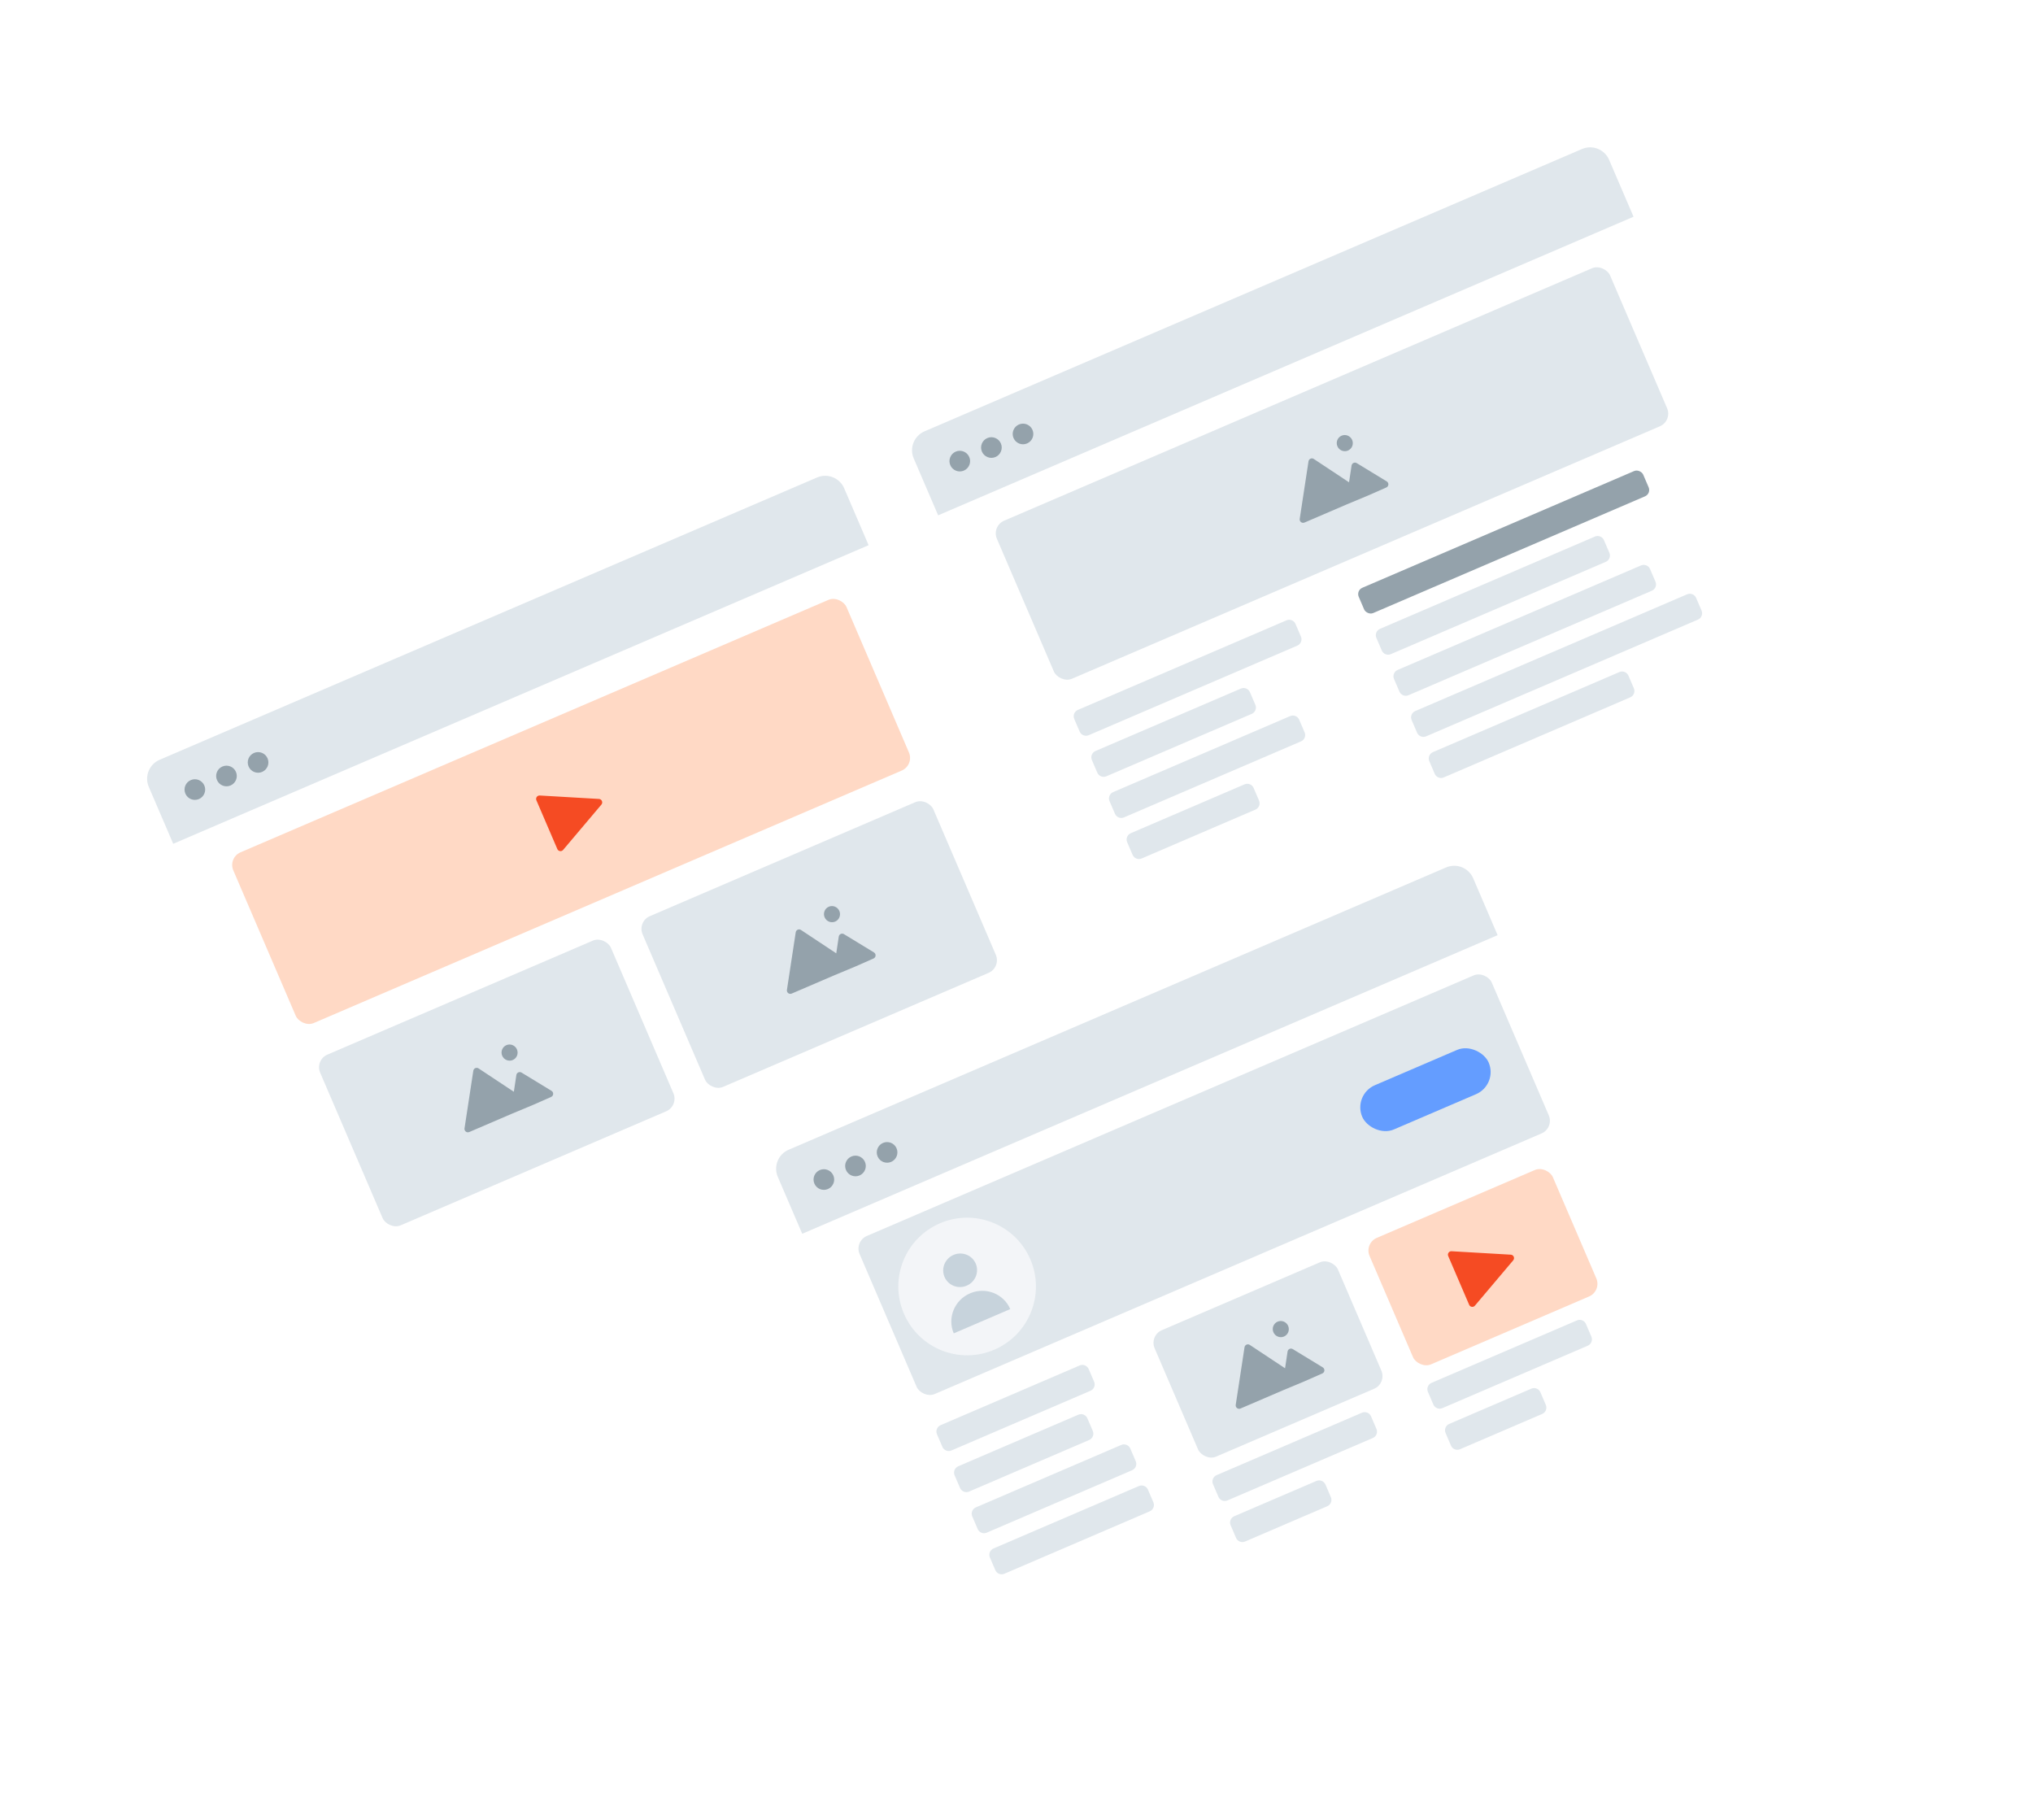 <svg width="591" height="529" viewBox="0 0 591 529" fill="none" xmlns="http://www.w3.org/2000/svg">
<g filter="url(#filter0_d)">
<rect x="30.886" y="208.23" width="220" height="165" rx="6" transform="rotate(-23.238 30.886 208.23)" fill="white"/>
<path d="M33.254 213.744C31.946 210.699 33.355 207.171 36.4 205.863L227.525 123.797C230.57 122.49 234.099 123.898 235.406 126.943L242.508 143.483L40.355 230.283L33.254 213.744Z" fill="#E0E7EC"/>
<path fill-rule="evenodd" clip-rule="evenodd" d="M47.831 217.279C49.353 216.625 50.058 214.861 49.404 213.339C48.75 211.816 46.986 211.112 45.464 211.766C43.941 212.419 43.237 214.184 43.891 215.706C44.544 217.228 46.309 217.933 47.831 217.279ZM57.02 213.333C58.542 212.68 59.246 210.916 58.593 209.393C57.939 207.871 56.175 207.167 54.652 207.82C53.13 208.474 52.426 210.238 53.079 211.76C53.733 213.283 55.497 213.987 57.02 213.333ZM67.781 205.448C68.435 206.97 67.731 208.734 66.208 209.388C64.686 210.042 62.922 209.337 62.268 207.815C61.614 206.293 62.319 204.528 63.841 203.875C65.364 203.221 67.128 203.925 67.781 205.448Z" fill="#94A2AB"/>
<rect x="56.246" y="234.343" width="194" height="54" rx="4" transform="rotate(-23.238 56.246 234.343)" fill="#FFD9C5"/>
<path fill-rule="evenodd" clip-rule="evenodd" d="M164.126 217.248C164.949 217.295 165.364 218.262 164.832 218.891L153.701 232.065C153.221 232.633 152.311 232.497 152.018 231.814L145.932 217.64C145.638 216.956 146.166 216.204 146.909 216.247L164.126 217.248Z" fill="#F54B23"/>
<rect x="81.497" y="293.151" width="92" height="54" rx="4" transform="rotate(-23.238 81.497 293.151)" fill="#E0E7EC"/>
<path fill-rule="evenodd" clip-rule="evenodd" d="M139.064 293.142C140.248 292.634 140.792 291.254 140.279 290.06C139.767 288.866 138.392 288.311 137.208 288.819C136.025 289.327 135.481 290.707 135.993 291.901C136.506 293.094 137.881 293.65 139.064 293.142ZM138.753 308.777L126.42 314.073C125.699 314.383 124.919 313.779 125.037 313.003L127.591 296.266C127.701 295.546 128.516 295.179 129.124 295.579C131.248 296.977 135.607 299.852 139.377 302.371L140.107 297.5C140.213 296.793 141.006 296.422 141.616 296.794L150.331 302.103C151.021 302.524 150.956 303.545 150.216 303.871L144.974 306.184L138.753 308.777Z" fill="#94A2AB"/>
<rect x="175.223" y="252.907" width="92" height="54" rx="4" transform="rotate(-23.238 175.223 252.907)" fill="#E0E7EC"/>
<path fill-rule="evenodd" clip-rule="evenodd" d="M232.79 252.898C233.973 252.39 234.517 251.01 234.005 249.816C233.492 248.622 232.117 248.067 230.934 248.575C229.75 249.083 229.206 250.463 229.719 251.657C230.231 252.85 231.606 253.406 232.79 252.898ZM232.478 268.533L220.145 273.829C219.424 274.139 218.644 273.535 218.762 272.759L221.317 256.022C221.427 255.302 222.241 254.935 222.849 255.335C224.973 256.733 229.333 259.608 233.102 262.127L233.832 257.256C233.938 256.549 234.731 256.178 235.341 256.55L244.056 261.859C244.746 262.28 244.681 263.301 243.942 263.627L238.699 265.94L232.478 268.533Z" fill="#94A2AB"/>
<rect x="213.742" y="321.594" width="220" height="165" rx="6" transform="rotate(-23.238 213.742 321.594)" fill="white"/>
<path d="M216.109 327.108C214.802 324.063 216.21 320.534 219.255 319.227L410.381 237.161C413.426 235.854 416.954 237.262 418.261 240.307L425.363 256.847L223.211 343.647L216.109 327.108Z" fill="#E0E7EC"/>
<path fill-rule="evenodd" clip-rule="evenodd" d="M230.686 330.643C232.209 329.989 232.913 328.225 232.259 326.703C231.606 325.18 229.842 324.476 228.319 325.13C226.797 325.783 226.092 327.547 226.746 329.07C227.4 330.592 229.164 331.297 230.686 330.643ZM239.875 326.697C241.398 326.044 242.102 324.28 241.448 322.757C240.794 321.235 239.03 320.53 237.508 321.184C235.985 321.838 235.281 323.602 235.935 325.124C236.589 326.647 238.353 327.351 239.875 326.697ZM250.637 318.812C251.291 320.334 250.586 322.098 249.064 322.752C247.541 323.406 245.777 322.701 245.124 321.179C244.47 319.657 245.174 317.892 246.697 317.239C248.219 316.585 249.983 317.289 250.637 318.812Z" fill="#94A2AB"/>
<rect x="386.558" y="346.424" width="58" height="40" rx="4" transform="rotate(-23.238 386.558 346.424)" fill="#FFD9C5"/>
<path fill-rule="evenodd" clip-rule="evenodd" d="M429.193 349.726C430.015 349.774 430.43 350.74 429.898 351.37L418.767 364.543C418.287 365.111 417.378 364.976 417.084 364.293L410.998 350.118C410.705 349.435 411.233 348.682 411.975 348.725L429.193 349.726Z" fill="#F54B23"/>
<rect x="238.313" y="345.869" width="200" height="50" rx="4" transform="rotate(-23.238 238.313 345.869)" fill="#E0E7EC"/>
<path fill-rule="evenodd" clip-rule="evenodd" d="M279.039 377.355C289.189 372.997 293.884 361.236 289.526 351.086C285.168 340.937 273.407 336.242 263.257 340.6C253.108 344.958 248.413 356.719 252.771 366.868C257.129 377.018 268.89 381.713 279.039 377.355Z" fill="#F3F5F8"/>
<path fill-rule="evenodd" clip-rule="evenodd" d="M273.644 352.317C274.704 354.786 273.535 357.659 271.032 358.733C268.529 359.808 265.641 358.677 264.581 356.209C263.521 353.74 264.691 350.867 267.193 349.793C269.696 348.718 272.584 349.848 273.644 352.317ZM267.258 372.597C265.336 368.122 267.456 362.916 271.992 360.968C276.528 359.02 281.763 361.069 283.684 365.544L267.258 372.597Z" fill="#C7D3DC"/>
<rect x="383.246" y="303.227" width="40" height="14" rx="7" transform="rotate(-23.238 383.246 303.227)" fill="#649DFF"/>
<path fill-rule="evenodd" clip-rule="evenodd" d="M343.667 413.814C342.652 414.25 342.182 415.426 342.618 416.441L344.196 420.116C344.632 421.131 345.808 421.601 346.823 421.165L389.092 403.016C390.106 402.58 390.576 401.404 390.14 400.389L388.562 396.713C388.126 395.698 386.95 395.229 385.935 395.665L343.667 413.814ZM348.796 425.759C347.781 426.195 347.312 427.371 347.747 428.386L349.326 432.062C349.761 433.076 350.937 433.546 351.952 433.11L375.843 422.852C376.858 422.416 377.328 421.24 376.892 420.225L375.314 416.55C374.878 415.535 373.702 415.065 372.687 415.501L348.796 425.759Z" fill="#E0E7EC"/>
<path fill-rule="evenodd" clip-rule="evenodd" d="M406.15 386.985C405.135 387.42 404.666 388.596 405.102 389.611L406.68 393.287C407.116 394.302 408.292 394.771 409.307 394.335L451.575 376.186C452.59 375.75 453.059 374.574 452.624 373.559L451.045 369.884C450.61 368.869 449.434 368.399 448.419 368.835L406.15 386.985ZM411.28 398.93C410.265 399.366 409.795 400.542 410.231 401.557L411.809 405.232C412.245 406.247 413.421 406.717 414.436 406.281L438.327 396.023C439.342 395.587 439.811 394.411 439.375 393.396L437.797 389.72C437.361 388.705 436.185 388.236 435.17 388.672L411.28 398.93Z" fill="#E0E7EC"/>
<path fill-rule="evenodd" clip-rule="evenodd" d="M263.429 399.294C262.414 399.73 261.944 400.906 262.38 401.921L263.958 405.596C264.394 406.611 265.57 407.081 266.585 406.645L307.016 389.285C308.031 388.849 308.5 387.673 308.064 386.658L306.486 382.982C306.05 381.967 304.874 381.498 303.859 381.934L263.429 399.294ZM268.558 411.239C267.543 411.675 267.073 412.851 267.509 413.866L269.087 417.541C269.523 418.556 270.699 419.026 271.714 418.59L306.631 403.597C307.646 403.161 308.116 401.985 307.68 400.97L306.102 397.295C305.666 396.28 304.49 395.81 303.475 396.246L268.558 411.239ZM272.638 425.811C272.203 424.796 272.672 423.62 273.687 423.185L315.955 405.035C316.97 404.599 318.146 405.069 318.582 406.084L320.16 409.759C320.596 410.774 320.127 411.95 319.112 412.386L276.843 430.536C275.828 430.971 274.652 430.502 274.217 429.487L272.638 425.811ZM278.816 435.13C277.801 435.566 277.332 436.742 277.767 437.757L279.346 441.432C279.781 442.447 280.958 442.917 281.972 442.481L324.241 424.332C325.256 423.896 325.725 422.72 325.289 421.705L323.711 418.029C323.275 417.014 322.099 416.545 321.084 416.981L278.816 435.13Z" fill="#E0E7EC"/>
<rect x="324.074" y="373.254" width="58" height="40" rx="4" transform="rotate(-23.238 324.074 373.254)" fill="#E0E7EC"/>
<path fill-rule="evenodd" clip-rule="evenodd" d="M363.259 373.52C364.442 373.011 364.986 371.632 364.474 370.438C363.961 369.244 362.586 368.688 361.403 369.197C360.219 369.705 359.675 371.085 360.188 372.278C360.7 373.472 362.075 374.028 363.259 373.52ZM362.947 389.155L350.614 394.451C349.893 394.76 349.113 394.157 349.231 393.381L351.786 376.644C351.896 375.923 352.71 375.556 353.319 375.957C355.442 377.355 359.802 380.23 363.571 382.748L364.301 377.877C364.407 377.17 365.2 376.8 365.811 377.172L374.525 382.481C375.215 382.901 375.15 383.923 374.411 384.249L369.168 386.561L362.947 389.155Z" fill="#94A2AB"/>
<rect x="253.254" y="112.75" width="220" height="165" rx="6" transform="rotate(-23.238 253.254 112.75)" fill="white"/>
<path d="M255.621 118.263C254.314 115.218 255.722 111.69 258.767 110.382L449.893 28.316C452.938 27.009 456.466 28.417 457.774 31.462L464.876 48.002L262.723 134.803L255.621 118.263Z" fill="#E0E7EC"/>
<path fill-rule="evenodd" clip-rule="evenodd" d="M270.199 121.798C271.721 121.144 272.426 119.38 271.772 117.858C271.118 116.335 269.354 115.631 267.832 116.285C266.309 116.939 265.605 118.703 266.259 120.225C266.912 121.748 268.676 122.452 270.199 121.798ZM279.388 117.853C280.91 117.199 281.614 115.435 280.961 113.912C280.307 112.39 278.543 111.686 277.02 112.339C275.498 112.993 274.794 114.757 275.447 116.28C276.101 117.802 277.865 118.506 279.388 117.853ZM290.149 109.967C290.803 111.489 290.099 113.253 288.576 113.907C287.054 114.561 285.29 113.857 284.636 112.334C283.982 110.812 284.687 109.048 286.209 108.394C287.731 107.74 289.496 108.444 290.149 109.967Z" fill="#94A2AB"/>
<rect x="278.22" y="137.943" width="194" height="50" rx="4" transform="rotate(-23.238 278.22 137.943)" fill="#E0E7EC"/>
<path fill-rule="evenodd" clip-rule="evenodd" d="M381.86 115.974C383.044 115.466 383.588 114.086 383.075 112.893C382.563 111.699 381.188 111.143 380.004 111.651C378.82 112.16 378.277 113.539 378.789 114.733C379.302 115.927 380.677 116.483 381.86 115.974ZM381.549 131.61L369.216 136.905C368.495 137.215 367.714 136.611 367.833 135.836L370.387 119.098C370.497 118.378 371.311 118.011 371.92 118.412C374.044 119.81 378.403 122.685 382.172 125.203L382.903 120.332C383.009 119.625 383.801 119.255 384.412 119.627L393.126 124.936C393.816 125.356 393.751 126.378 393.012 126.704L387.769 129.016L381.549 131.61Z" fill="#94A2AB"/>
<path fill-rule="evenodd" clip-rule="evenodd" d="M303.336 191.368C302.321 191.804 301.851 192.98 302.287 193.995L303.865 197.67C304.301 198.685 305.477 199.155 306.492 198.719L367.138 172.679C368.153 172.243 368.622 171.067 368.187 170.052L366.608 166.376C366.173 165.361 364.996 164.892 363.981 165.328L303.336 191.368ZM308.465 203.313C307.45 203.749 306.98 204.925 307.416 205.94L308.994 209.616C309.43 210.631 310.606 211.1 311.621 210.664L353.89 192.515C354.904 192.079 355.374 190.903 354.938 189.888L353.36 186.213C352.924 185.198 351.748 184.728 350.733 185.164L308.465 203.313ZM312.545 217.885C312.11 216.87 312.579 215.694 313.594 215.259L365.051 193.164C366.066 192.728 367.242 193.198 367.678 194.212L369.256 197.888C369.692 198.903 369.222 200.079 368.207 200.515L316.75 222.61C315.735 223.045 314.559 222.576 314.124 221.561L312.545 217.885ZM318.723 227.204C317.708 227.64 317.239 228.816 317.674 229.831L319.253 233.506C319.688 234.521 320.865 234.991 321.88 234.555L354.959 220.351C355.974 219.915 356.443 218.739 356.008 217.724L354.429 214.049C353.994 213.034 352.818 212.564 351.803 213L318.723 227.204Z" fill="#E0E7EC"/>
<path fill-rule="evenodd" clip-rule="evenodd" d="M391.164 167.804C390.149 168.24 389.679 169.416 390.115 170.431L391.693 174.106C392.129 175.121 393.305 175.591 394.32 175.155L456.804 148.325C457.818 147.89 458.288 146.714 457.852 145.699L456.274 142.023C455.838 141.008 454.662 140.539 453.647 140.974L391.164 167.804ZM396.293 179.749C395.278 180.185 394.808 181.361 395.244 182.376L396.822 186.052C397.258 187.066 398.434 187.536 399.449 187.1L470.203 156.72C471.217 156.284 471.687 155.108 471.251 154.093L469.673 150.418C469.237 149.403 468.061 148.933 467.046 149.369L396.293 179.749ZM400.373 194.321C399.937 193.306 400.407 192.13 401.422 191.695L480.445 157.763C481.46 157.328 482.636 157.797 483.072 158.812L484.65 162.488C485.086 163.502 484.616 164.679 483.602 165.114L404.578 199.046C403.563 199.481 402.387 199.012 401.951 197.997L400.373 194.321ZM406.551 203.64C405.536 204.076 405.067 205.252 405.502 206.267L407.081 209.942C407.516 210.957 408.692 211.427 409.707 210.991L463.921 187.713C464.936 187.277 465.405 186.101 464.97 185.086L463.391 181.41C462.956 180.395 461.78 179.926 460.765 180.362L406.551 203.64Z" fill="#E0E7EC"/>
<rect x="384.197" y="156.648" width="90" height="8" rx="2" transform="rotate(-23.238 384.197 156.648)" fill="#94A2AB"/>
</g>
<defs>
<filter id="filter0_d" x="0.886" y="0.949" width="569.621" height="527.26" filterUnits="userSpaceOnUse" color-interpolation-filters="sRGB">
<feFlood flood-opacity="0" result="BackgroundImageFix"/>
<feColorMatrix in="SourceAlpha" type="matrix" values="0 0 0 0 0 0 0 0 0 0 0 0 0 0 0 0 0 0 127 0"/>
<feOffset dx="10" dy="15"/>
<feGaussianBlur stdDeviation="20"/>
<feColorMatrix type="matrix" values="0 0 0 0 0 0 0 0 0 0 0 0 0 0 0 0 0 0 0.15 0"/>
<feBlend mode="normal" in2="BackgroundImageFix" result="effect1_dropShadow"/>
<feBlend mode="normal" in="SourceGraphic" in2="effect1_dropShadow" result="shape"/>
</filter>
</defs>
</svg>
